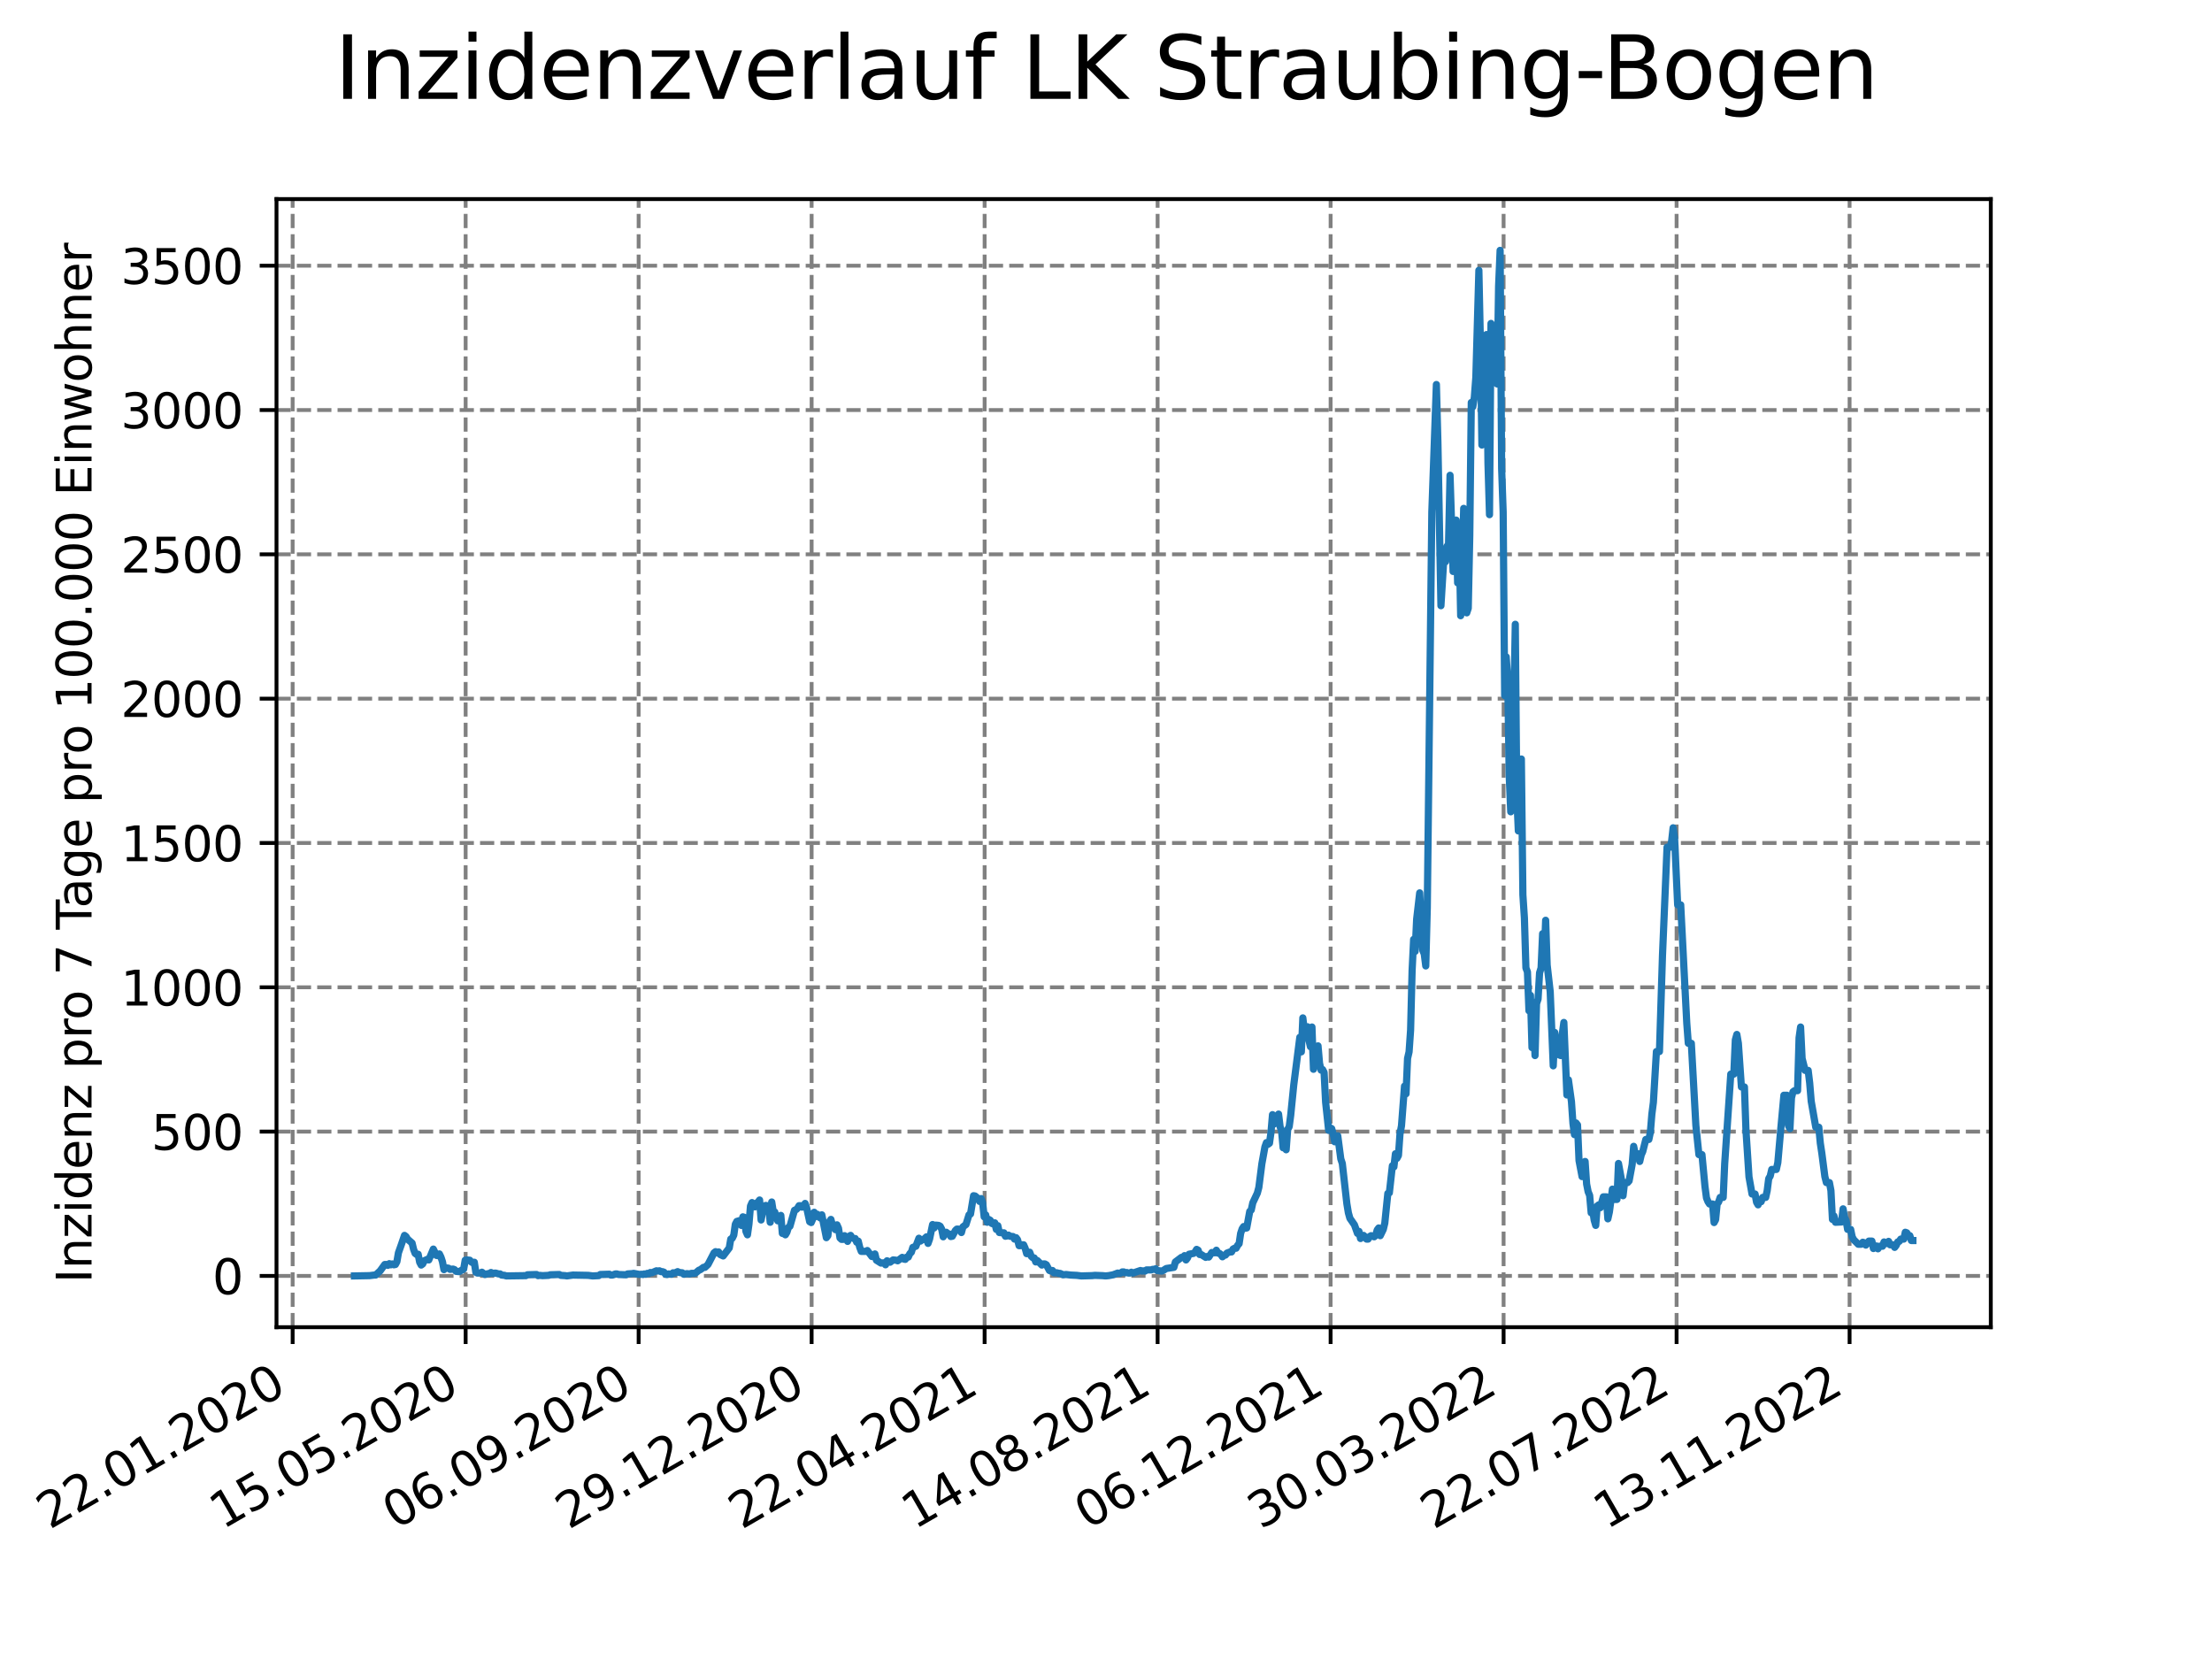 <?xml version="1.0" encoding="utf-8" standalone="no"?>
<!DOCTYPE svg PUBLIC "-//W3C//DTD SVG 1.1//EN"
  "http://www.w3.org/Graphics/SVG/1.1/DTD/svg11.dtd">
<svg xmlns:xlink="http://www.w3.org/1999/xlink" width="460.8pt" height="345.6pt" viewBox="0 0 460.8 345.6" xmlns="http://www.w3.org/2000/svg" version="1.1">
 <defs>
  <style type="text/css">*{stroke-linejoin: round; stroke-linecap: butt}</style>
 </defs>
 <g id="figure_1">
  <g id="patch_1">
   <path d="M 0 345.6 
L 460.8 345.6 
L 460.8 0 
L 0 0 
z
" style="fill: #ffffff"/>
  </g>
  <g id="axes_1">
   <g id="patch_2">
    <path d="M 57.6 276.48 
L 414.72 276.48 
L 414.72 41.472 
L 57.6 41.472 
z
" style="fill: #ffffff"/>
   </g>
   <g id="matplotlib.axis_1">
    <g id="xtick_1">
     <g id="line2d_1">
      <path d="M 60.964 276.48 
L 60.964 41.472 
" clip-path="url(#p49b0107b56)" style="fill: none; stroke-dasharray: 2.96,1.28; stroke-dashoffset: 0; stroke: #808080; stroke-width: 0.8"/>
     </g>
     <g id="line2d_2">
      <defs>
       <path id="mf8e1ce1556" d="M 0 0 
L 0 3.5 
" style="stroke: #000000; stroke-width: 0.8"/>
      </defs>
      <g>
       <use xlink:href="#mf8e1ce1556" x="60.964" y="276.48" style="stroke: #000000; stroke-width: 0.8"/>
      </g>
     </g>
     <g id="text_1">
      <!-- 22.01.2020 -->
      <g transform="translate(10.339 318.689) rotate(-30) scale(0.1 -0.1)">
       <defs>
        <path id="DejaVuSans-32" d="M 1228 531 
L 3431 531 
L 3431 0 
L 469 0 
L 469 531 
Q 828 903 1448 1529 
Q 2069 2156 2228 2338 
Q 2531 2678 2651 2914 
Q 2772 3150 2772 3378 
Q 2772 3750 2511 3984 
Q 2250 4219 1831 4219 
Q 1534 4219 1204 4116 
Q 875 4013 500 3803 
L 500 4441 
Q 881 4594 1212 4672 
Q 1544 4750 1819 4750 
Q 2544 4750 2975 4387 
Q 3406 4025 3406 3419 
Q 3406 3131 3298 2873 
Q 3191 2616 2906 2266 
Q 2828 2175 2409 1742 
Q 1991 1309 1228 531 
z
" transform="scale(0.016)"/>
        <path id="DejaVuSans-2e" d="M 684 794 
L 1344 794 
L 1344 0 
L 684 0 
L 684 794 
z
" transform="scale(0.016)"/>
        <path id="DejaVuSans-30" d="M 2034 4250 
Q 1547 4250 1301 3770 
Q 1056 3291 1056 2328 
Q 1056 1369 1301 889 
Q 1547 409 2034 409 
Q 2525 409 2770 889 
Q 3016 1369 3016 2328 
Q 3016 3291 2770 3770 
Q 2525 4250 2034 4250 
z
M 2034 4750 
Q 2819 4750 3233 4129 
Q 3647 3509 3647 2328 
Q 3647 1150 3233 529 
Q 2819 -91 2034 -91 
Q 1250 -91 836 529 
Q 422 1150 422 2328 
Q 422 3509 836 4129 
Q 1250 4750 2034 4750 
z
" transform="scale(0.016)"/>
        <path id="DejaVuSans-31" d="M 794 531 
L 1825 531 
L 1825 4091 
L 703 3866 
L 703 4441 
L 1819 4666 
L 2450 4666 
L 2450 531 
L 3481 531 
L 3481 0 
L 794 0 
L 794 531 
z
" transform="scale(0.016)"/>
       </defs>
       <use xlink:href="#DejaVuSans-32"/>
       <use xlink:href="#DejaVuSans-32" x="63.623"/>
       <use xlink:href="#DejaVuSans-2e" x="127.246"/>
       <use xlink:href="#DejaVuSans-30" x="159.033"/>
       <use xlink:href="#DejaVuSans-31" x="222.656"/>
       <use xlink:href="#DejaVuSans-2e" x="286.279"/>
       <use xlink:href="#DejaVuSans-32" x="318.066"/>
       <use xlink:href="#DejaVuSans-30" x="381.689"/>
       <use xlink:href="#DejaVuSans-32" x="445.312"/>
       <use xlink:href="#DejaVuSans-30" x="508.936"/>
      </g>
     </g>
    </g>
    <g id="xtick_2">
     <g id="line2d_3">
      <path d="M 97.002 276.48 
L 97.002 41.472 
" clip-path="url(#p49b0107b56)" style="fill: none; stroke-dasharray: 2.96,1.28; stroke-dashoffset: 0; stroke: #808080; stroke-width: 0.8"/>
     </g>
     <g id="line2d_4">
      <g>
       <use xlink:href="#mf8e1ce1556" x="97.002" y="276.48" style="stroke: #000000; stroke-width: 0.8"/>
      </g>
     </g>
     <g id="text_2">
      <!-- 15.05.2020 -->
      <g transform="translate(46.376 318.689) rotate(-30) scale(0.1 -0.1)">
       <defs>
        <path id="DejaVuSans-35" d="M 691 4666 
L 3169 4666 
L 3169 4134 
L 1269 4134 
L 1269 2991 
Q 1406 3038 1543 3061 
Q 1681 3084 1819 3084 
Q 2600 3084 3056 2656 
Q 3513 2228 3513 1497 
Q 3513 744 3044 326 
Q 2575 -91 1722 -91 
Q 1428 -91 1123 -41 
Q 819 9 494 109 
L 494 744 
Q 775 591 1075 516 
Q 1375 441 1709 441 
Q 2250 441 2565 725 
Q 2881 1009 2881 1497 
Q 2881 1984 2565 2268 
Q 2250 2553 1709 2553 
Q 1456 2553 1204 2497 
Q 953 2441 691 2322 
L 691 4666 
z
" transform="scale(0.016)"/>
       </defs>
       <use xlink:href="#DejaVuSans-31"/>
       <use xlink:href="#DejaVuSans-35" x="63.623"/>
       <use xlink:href="#DejaVuSans-2e" x="127.246"/>
       <use xlink:href="#DejaVuSans-30" x="159.033"/>
       <use xlink:href="#DejaVuSans-35" x="222.656"/>
       <use xlink:href="#DejaVuSans-2e" x="286.279"/>
       <use xlink:href="#DejaVuSans-32" x="318.066"/>
       <use xlink:href="#DejaVuSans-30" x="381.689"/>
       <use xlink:href="#DejaVuSans-32" x="445.312"/>
       <use xlink:href="#DejaVuSans-30" x="508.936"/>
      </g>
     </g>
    </g>
    <g id="xtick_3">
     <g id="line2d_5">
      <path d="M 133.039 276.48 
L 133.039 41.472 
" clip-path="url(#p49b0107b56)" style="fill: none; stroke-dasharray: 2.96,1.28; stroke-dashoffset: 0; stroke: #808080; stroke-width: 0.8"/>
     </g>
     <g id="line2d_6">
      <g>
       <use xlink:href="#mf8e1ce1556" x="133.039" y="276.48" style="stroke: #000000; stroke-width: 0.8"/>
      </g>
     </g>
     <g id="text_3">
      <!-- 06.09.2020 -->
      <g transform="translate(82.414 318.689) rotate(-30) scale(0.1 -0.1)">
       <defs>
        <path id="DejaVuSans-36" d="M 2113 2584 
Q 1688 2584 1439 2293 
Q 1191 2003 1191 1497 
Q 1191 994 1439 701 
Q 1688 409 2113 409 
Q 2538 409 2786 701 
Q 3034 994 3034 1497 
Q 3034 2003 2786 2293 
Q 2538 2584 2113 2584 
z
M 3366 4563 
L 3366 3988 
Q 3128 4100 2886 4159 
Q 2644 4219 2406 4219 
Q 1781 4219 1451 3797 
Q 1122 3375 1075 2522 
Q 1259 2794 1537 2939 
Q 1816 3084 2150 3084 
Q 2853 3084 3261 2657 
Q 3669 2231 3669 1497 
Q 3669 778 3244 343 
Q 2819 -91 2113 -91 
Q 1303 -91 875 529 
Q 447 1150 447 2328 
Q 447 3434 972 4092 
Q 1497 4750 2381 4750 
Q 2619 4750 2861 4703 
Q 3103 4656 3366 4563 
z
" transform="scale(0.016)"/>
        <path id="DejaVuSans-39" d="M 703 97 
L 703 672 
Q 941 559 1184 500 
Q 1428 441 1663 441 
Q 2288 441 2617 861 
Q 2947 1281 2994 2138 
Q 2813 1869 2534 1725 
Q 2256 1581 1919 1581 
Q 1219 1581 811 2004 
Q 403 2428 403 3163 
Q 403 3881 828 4315 
Q 1253 4750 1959 4750 
Q 2769 4750 3195 4129 
Q 3622 3509 3622 2328 
Q 3622 1225 3098 567 
Q 2575 -91 1691 -91 
Q 1453 -91 1209 -44 
Q 966 3 703 97 
z
M 1959 2075 
Q 2384 2075 2632 2365 
Q 2881 2656 2881 3163 
Q 2881 3666 2632 3958 
Q 2384 4250 1959 4250 
Q 1534 4250 1286 3958 
Q 1038 3666 1038 3163 
Q 1038 2656 1286 2365 
Q 1534 2075 1959 2075 
z
" transform="scale(0.016)"/>
       </defs>
       <use xlink:href="#DejaVuSans-30"/>
       <use xlink:href="#DejaVuSans-36" x="63.623"/>
       <use xlink:href="#DejaVuSans-2e" x="127.246"/>
       <use xlink:href="#DejaVuSans-30" x="159.033"/>
       <use xlink:href="#DejaVuSans-39" x="222.656"/>
       <use xlink:href="#DejaVuSans-2e" x="286.279"/>
       <use xlink:href="#DejaVuSans-32" x="318.066"/>
       <use xlink:href="#DejaVuSans-30" x="381.689"/>
       <use xlink:href="#DejaVuSans-32" x="445.312"/>
       <use xlink:href="#DejaVuSans-30" x="508.936"/>
      </g>
     </g>
    </g>
    <g id="xtick_4">
     <g id="line2d_7">
      <path d="M 169.077 276.48 
L 169.077 41.472 
" clip-path="url(#p49b0107b56)" style="fill: none; stroke-dasharray: 2.96,1.28; stroke-dashoffset: 0; stroke: #808080; stroke-width: 0.8"/>
     </g>
     <g id="line2d_8">
      <g>
       <use xlink:href="#mf8e1ce1556" x="169.077" y="276.48" style="stroke: #000000; stroke-width: 0.8"/>
      </g>
     </g>
     <g id="text_4">
      <!-- 29.12.2020 -->
      <g transform="translate(118.452 318.689) rotate(-30) scale(0.1 -0.1)">
       <use xlink:href="#DejaVuSans-32"/>
       <use xlink:href="#DejaVuSans-39" x="63.623"/>
       <use xlink:href="#DejaVuSans-2e" x="127.246"/>
       <use xlink:href="#DejaVuSans-31" x="159.033"/>
       <use xlink:href="#DejaVuSans-32" x="222.656"/>
       <use xlink:href="#DejaVuSans-2e" x="286.279"/>
       <use xlink:href="#DejaVuSans-32" x="318.066"/>
       <use xlink:href="#DejaVuSans-30" x="381.689"/>
       <use xlink:href="#DejaVuSans-32" x="445.312"/>
       <use xlink:href="#DejaVuSans-30" x="508.936"/>
      </g>
     </g>
    </g>
    <g id="xtick_5">
     <g id="line2d_9">
      <path d="M 205.114 276.48 
L 205.114 41.472 
" clip-path="url(#p49b0107b56)" style="fill: none; stroke-dasharray: 2.96,1.28; stroke-dashoffset: 0; stroke: #808080; stroke-width: 0.8"/>
     </g>
     <g id="line2d_10">
      <g>
       <use xlink:href="#mf8e1ce1556" x="205.114" y="276.48" style="stroke: #000000; stroke-width: 0.8"/>
      </g>
     </g>
     <g id="text_5">
      <!-- 22.04.2021 -->
      <g transform="translate(154.489 318.689) rotate(-30) scale(0.1 -0.1)">
       <defs>
        <path id="DejaVuSans-34" d="M 2419 4116 
L 825 1625 
L 2419 1625 
L 2419 4116 
z
M 2253 4666 
L 3047 4666 
L 3047 1625 
L 3713 1625 
L 3713 1100 
L 3047 1100 
L 3047 0 
L 2419 0 
L 2419 1100 
L 313 1100 
L 313 1709 
L 2253 4666 
z
" transform="scale(0.016)"/>
       </defs>
       <use xlink:href="#DejaVuSans-32"/>
       <use xlink:href="#DejaVuSans-32" x="63.623"/>
       <use xlink:href="#DejaVuSans-2e" x="127.246"/>
       <use xlink:href="#DejaVuSans-30" x="159.033"/>
       <use xlink:href="#DejaVuSans-34" x="222.656"/>
       <use xlink:href="#DejaVuSans-2e" x="286.279"/>
       <use xlink:href="#DejaVuSans-32" x="318.066"/>
       <use xlink:href="#DejaVuSans-30" x="381.689"/>
       <use xlink:href="#DejaVuSans-32" x="445.312"/>
       <use xlink:href="#DejaVuSans-31" x="508.936"/>
      </g>
     </g>
    </g>
    <g id="xtick_6">
     <g id="line2d_11">
      <path d="M 241.152 276.48 
L 241.152 41.472 
" clip-path="url(#p49b0107b56)" style="fill: none; stroke-dasharray: 2.96,1.28; stroke-dashoffset: 0; stroke: #808080; stroke-width: 0.8"/>
     </g>
     <g id="line2d_12">
      <g>
       <use xlink:href="#mf8e1ce1556" x="241.152" y="276.48" style="stroke: #000000; stroke-width: 0.8"/>
      </g>
     </g>
     <g id="text_6">
      <!-- 14.08.2021 -->
      <g transform="translate(190.527 318.689) rotate(-30) scale(0.1 -0.1)">
       <defs>
        <path id="DejaVuSans-38" d="M 2034 2216 
Q 1584 2216 1326 1975 
Q 1069 1734 1069 1313 
Q 1069 891 1326 650 
Q 1584 409 2034 409 
Q 2484 409 2743 651 
Q 3003 894 3003 1313 
Q 3003 1734 2745 1975 
Q 2488 2216 2034 2216 
z
M 1403 2484 
Q 997 2584 770 2862 
Q 544 3141 544 3541 
Q 544 4100 942 4425 
Q 1341 4750 2034 4750 
Q 2731 4750 3128 4425 
Q 3525 4100 3525 3541 
Q 3525 3141 3298 2862 
Q 3072 2584 2669 2484 
Q 3125 2378 3379 2068 
Q 3634 1759 3634 1313 
Q 3634 634 3220 271 
Q 2806 -91 2034 -91 
Q 1263 -91 848 271 
Q 434 634 434 1313 
Q 434 1759 690 2068 
Q 947 2378 1403 2484 
z
M 1172 3481 
Q 1172 3119 1398 2916 
Q 1625 2713 2034 2713 
Q 2441 2713 2670 2916 
Q 2900 3119 2900 3481 
Q 2900 3844 2670 4047 
Q 2441 4250 2034 4250 
Q 1625 4250 1398 4047 
Q 1172 3844 1172 3481 
z
" transform="scale(0.016)"/>
       </defs>
       <use xlink:href="#DejaVuSans-31"/>
       <use xlink:href="#DejaVuSans-34" x="63.623"/>
       <use xlink:href="#DejaVuSans-2e" x="127.246"/>
       <use xlink:href="#DejaVuSans-30" x="159.033"/>
       <use xlink:href="#DejaVuSans-38" x="222.656"/>
       <use xlink:href="#DejaVuSans-2e" x="286.279"/>
       <use xlink:href="#DejaVuSans-32" x="318.066"/>
       <use xlink:href="#DejaVuSans-30" x="381.689"/>
       <use xlink:href="#DejaVuSans-32" x="445.312"/>
       <use xlink:href="#DejaVuSans-31" x="508.936"/>
      </g>
     </g>
    </g>
    <g id="xtick_7">
     <g id="line2d_13">
      <path d="M 277.19 276.48 
L 277.19 41.472 
" clip-path="url(#p49b0107b56)" style="fill: none; stroke-dasharray: 2.96,1.28; stroke-dashoffset: 0; stroke: #808080; stroke-width: 0.8"/>
     </g>
     <g id="line2d_14">
      <g>
       <use xlink:href="#mf8e1ce1556" x="277.19" y="276.48" style="stroke: #000000; stroke-width: 0.8"/>
      </g>
     </g>
     <g id="text_7">
      <!-- 06.12.2021 -->
      <g transform="translate(226.564 318.689) rotate(-30) scale(0.1 -0.1)">
       <use xlink:href="#DejaVuSans-30"/>
       <use xlink:href="#DejaVuSans-36" x="63.623"/>
       <use xlink:href="#DejaVuSans-2e" x="127.246"/>
       <use xlink:href="#DejaVuSans-31" x="159.033"/>
       <use xlink:href="#DejaVuSans-32" x="222.656"/>
       <use xlink:href="#DejaVuSans-2e" x="286.279"/>
       <use xlink:href="#DejaVuSans-32" x="318.066"/>
       <use xlink:href="#DejaVuSans-30" x="381.689"/>
       <use xlink:href="#DejaVuSans-32" x="445.312"/>
       <use xlink:href="#DejaVuSans-31" x="508.936"/>
      </g>
     </g>
    </g>
    <g id="xtick_8">
     <g id="line2d_15">
      <path d="M 313.227 276.48 
L 313.227 41.472 
" clip-path="url(#p49b0107b56)" style="fill: none; stroke-dasharray: 2.96,1.28; stroke-dashoffset: 0; stroke: #808080; stroke-width: 0.8"/>
     </g>
     <g id="line2d_16">
      <g>
       <use xlink:href="#mf8e1ce1556" x="313.227" y="276.48" style="stroke: #000000; stroke-width: 0.8"/>
      </g>
     </g>
     <g id="text_8">
      <!-- 30.03.2022 -->
      <g transform="translate(262.602 318.689) rotate(-30) scale(0.1 -0.1)">
       <defs>
        <path id="DejaVuSans-33" d="M 2597 2516 
Q 3050 2419 3304 2112 
Q 3559 1806 3559 1356 
Q 3559 666 3084 287 
Q 2609 -91 1734 -91 
Q 1441 -91 1130 -33 
Q 819 25 488 141 
L 488 750 
Q 750 597 1062 519 
Q 1375 441 1716 441 
Q 2309 441 2620 675 
Q 2931 909 2931 1356 
Q 2931 1769 2642 2001 
Q 2353 2234 1838 2234 
L 1294 2234 
L 1294 2753 
L 1863 2753 
Q 2328 2753 2575 2939 
Q 2822 3125 2822 3475 
Q 2822 3834 2567 4026 
Q 2313 4219 1838 4219 
Q 1578 4219 1281 4162 
Q 984 4106 628 3988 
L 628 4550 
Q 988 4650 1302 4700 
Q 1616 4750 1894 4750 
Q 2613 4750 3031 4423 
Q 3450 4097 3450 3541 
Q 3450 3153 3228 2886 
Q 3006 2619 2597 2516 
z
" transform="scale(0.016)"/>
       </defs>
       <use xlink:href="#DejaVuSans-33"/>
       <use xlink:href="#DejaVuSans-30" x="63.623"/>
       <use xlink:href="#DejaVuSans-2e" x="127.246"/>
       <use xlink:href="#DejaVuSans-30" x="159.033"/>
       <use xlink:href="#DejaVuSans-33" x="222.656"/>
       <use xlink:href="#DejaVuSans-2e" x="286.279"/>
       <use xlink:href="#DejaVuSans-32" x="318.066"/>
       <use xlink:href="#DejaVuSans-30" x="381.689"/>
       <use xlink:href="#DejaVuSans-32" x="445.312"/>
       <use xlink:href="#DejaVuSans-32" x="508.936"/>
      </g>
     </g>
    </g>
    <g id="xtick_9">
     <g id="line2d_17">
      <path d="M 349.265 276.48 
L 349.265 41.472 
" clip-path="url(#p49b0107b56)" style="fill: none; stroke-dasharray: 2.96,1.28; stroke-dashoffset: 0; stroke: #808080; stroke-width: 0.8"/>
     </g>
     <g id="line2d_18">
      <g>
       <use xlink:href="#mf8e1ce1556" x="349.265" y="276.48" style="stroke: #000000; stroke-width: 0.8"/>
      </g>
     </g>
     <g id="text_9">
      <!-- 22.07.2022 -->
      <g transform="translate(298.64 318.689) rotate(-30) scale(0.1 -0.1)">
       <defs>
        <path id="DejaVuSans-37" d="M 525 4666 
L 3525 4666 
L 3525 4397 
L 1831 0 
L 1172 0 
L 2766 4134 
L 525 4134 
L 525 4666 
z
" transform="scale(0.016)"/>
       </defs>
       <use xlink:href="#DejaVuSans-32"/>
       <use xlink:href="#DejaVuSans-32" x="63.623"/>
       <use xlink:href="#DejaVuSans-2e" x="127.246"/>
       <use xlink:href="#DejaVuSans-30" x="159.033"/>
       <use xlink:href="#DejaVuSans-37" x="222.656"/>
       <use xlink:href="#DejaVuSans-2e" x="286.279"/>
       <use xlink:href="#DejaVuSans-32" x="318.066"/>
       <use xlink:href="#DejaVuSans-30" x="381.689"/>
       <use xlink:href="#DejaVuSans-32" x="445.312"/>
       <use xlink:href="#DejaVuSans-32" x="508.936"/>
      </g>
     </g>
    </g>
    <g id="xtick_10">
     <g id="line2d_19">
      <path d="M 385.302 276.48 
L 385.302 41.472 
" clip-path="url(#p49b0107b56)" style="fill: none; stroke-dasharray: 2.96,1.28; stroke-dashoffset: 0; stroke: #808080; stroke-width: 0.8"/>
     </g>
     <g id="line2d_20">
      <g>
       <use xlink:href="#mf8e1ce1556" x="385.302" y="276.48" style="stroke: #000000; stroke-width: 0.8"/>
      </g>
     </g>
     <g id="text_10">
      <!-- 13.11.2022 -->
      <g transform="translate(334.677 318.689) rotate(-30) scale(0.1 -0.1)">
       <use xlink:href="#DejaVuSans-31"/>
       <use xlink:href="#DejaVuSans-33" x="63.623"/>
       <use xlink:href="#DejaVuSans-2e" x="127.246"/>
       <use xlink:href="#DejaVuSans-31" x="159.033"/>
       <use xlink:href="#DejaVuSans-31" x="222.656"/>
       <use xlink:href="#DejaVuSans-2e" x="286.279"/>
       <use xlink:href="#DejaVuSans-32" x="318.066"/>
       <use xlink:href="#DejaVuSans-30" x="381.689"/>
       <use xlink:href="#DejaVuSans-32" x="445.312"/>
       <use xlink:href="#DejaVuSans-32" x="508.936"/>
      </g>
     </g>
    </g>
   </g>
   <g id="matplotlib.axis_2">
    <g id="ytick_1">
     <g id="line2d_21">
      <path d="M 57.6 265.798 
L 414.72 265.798 
" clip-path="url(#p49b0107b56)" style="fill: none; stroke-dasharray: 2.96,1.28; stroke-dashoffset: 0; stroke: #808080; stroke-width: 0.8"/>
     </g>
     <g id="line2d_22">
      <defs>
       <path id="m0b96bf20ae" d="M 0 0 
L -3.5 0 
" style="stroke: #000000; stroke-width: 0.8"/>
      </defs>
      <g>
       <use xlink:href="#m0b96bf20ae" x="57.6" y="265.798" style="stroke: #000000; stroke-width: 0.8"/>
      </g>
     </g>
     <g id="text_11">
      <!-- 0 -->
      <g transform="translate(44.237 269.597) scale(0.1 -0.1)">
       <use xlink:href="#DejaVuSans-30"/>
      </g>
     </g>
    </g>
    <g id="ytick_2">
     <g id="line2d_23">
      <path d="M 57.6 235.734 
L 414.72 235.734 
" clip-path="url(#p49b0107b56)" style="fill: none; stroke-dasharray: 2.96,1.28; stroke-dashoffset: 0; stroke: #808080; stroke-width: 0.8"/>
     </g>
     <g id="line2d_24">
      <g>
       <use xlink:href="#m0b96bf20ae" x="57.6" y="235.734" style="stroke: #000000; stroke-width: 0.8"/>
      </g>
     </g>
     <g id="text_12">
      <!-- 500 -->
      <g transform="translate(31.512 239.534) scale(0.1 -0.1)">
       <use xlink:href="#DejaVuSans-35"/>
       <use xlink:href="#DejaVuSans-30" x="63.623"/>
       <use xlink:href="#DejaVuSans-30" x="127.246"/>
      </g>
     </g>
    </g>
    <g id="ytick_3">
     <g id="line2d_25">
      <path d="M 57.6 205.671 
L 414.72 205.671 
" clip-path="url(#p49b0107b56)" style="fill: none; stroke-dasharray: 2.96,1.28; stroke-dashoffset: 0; stroke: #808080; stroke-width: 0.8"/>
     </g>
     <g id="line2d_26">
      <g>
       <use xlink:href="#m0b96bf20ae" x="57.6" y="205.671" style="stroke: #000000; stroke-width: 0.8"/>
      </g>
     </g>
     <g id="text_13">
      <!-- 1000 -->
      <g transform="translate(25.15 209.47) scale(0.1 -0.1)">
       <use xlink:href="#DejaVuSans-31"/>
       <use xlink:href="#DejaVuSans-30" x="63.623"/>
       <use xlink:href="#DejaVuSans-30" x="127.246"/>
       <use xlink:href="#DejaVuSans-30" x="190.869"/>
      </g>
     </g>
    </g>
    <g id="ytick_4">
     <g id="line2d_27">
      <path d="M 57.6 175.607 
L 414.72 175.607 
" clip-path="url(#p49b0107b56)" style="fill: none; stroke-dasharray: 2.96,1.28; stroke-dashoffset: 0; stroke: #808080; stroke-width: 0.8"/>
     </g>
     <g id="line2d_28">
      <g>
       <use xlink:href="#m0b96bf20ae" x="57.6" y="175.607" style="stroke: #000000; stroke-width: 0.8"/>
      </g>
     </g>
     <g id="text_14">
      <!-- 1500 -->
      <g transform="translate(25.15 179.406) scale(0.1 -0.1)">
       <use xlink:href="#DejaVuSans-31"/>
       <use xlink:href="#DejaVuSans-35" x="63.623"/>
       <use xlink:href="#DejaVuSans-30" x="127.246"/>
       <use xlink:href="#DejaVuSans-30" x="190.869"/>
      </g>
     </g>
    </g>
    <g id="ytick_5">
     <g id="line2d_29">
      <path d="M 57.6 145.544 
L 414.72 145.544 
" clip-path="url(#p49b0107b56)" style="fill: none; stroke-dasharray: 2.96,1.28; stroke-dashoffset: 0; stroke: #808080; stroke-width: 0.8"/>
     </g>
     <g id="line2d_30">
      <g>
       <use xlink:href="#m0b96bf20ae" x="57.6" y="145.544" style="stroke: #000000; stroke-width: 0.8"/>
      </g>
     </g>
     <g id="text_15">
      <!-- 2000 -->
      <g transform="translate(25.15 149.343) scale(0.1 -0.1)">
       <use xlink:href="#DejaVuSans-32"/>
       <use xlink:href="#DejaVuSans-30" x="63.623"/>
       <use xlink:href="#DejaVuSans-30" x="127.246"/>
       <use xlink:href="#DejaVuSans-30" x="190.869"/>
      </g>
     </g>
    </g>
    <g id="ytick_6">
     <g id="line2d_31">
      <path d="M 57.6 115.48 
L 414.72 115.48 
" clip-path="url(#p49b0107b56)" style="fill: none; stroke-dasharray: 2.96,1.28; stroke-dashoffset: 0; stroke: #808080; stroke-width: 0.8"/>
     </g>
     <g id="line2d_32">
      <g>
       <use xlink:href="#m0b96bf20ae" x="57.6" y="115.48" style="stroke: #000000; stroke-width: 0.8"/>
      </g>
     </g>
     <g id="text_16">
      <!-- 2500 -->
      <g transform="translate(25.15 119.279) scale(0.1 -0.1)">
       <use xlink:href="#DejaVuSans-32"/>
       <use xlink:href="#DejaVuSans-35" x="63.623"/>
       <use xlink:href="#DejaVuSans-30" x="127.246"/>
       <use xlink:href="#DejaVuSans-30" x="190.869"/>
      </g>
     </g>
    </g>
    <g id="ytick_7">
     <g id="line2d_33">
      <path d="M 57.6 85.417 
L 414.72 85.417 
" clip-path="url(#p49b0107b56)" style="fill: none; stroke-dasharray: 2.96,1.28; stroke-dashoffset: 0; stroke: #808080; stroke-width: 0.8"/>
     </g>
     <g id="line2d_34">
      <g>
       <use xlink:href="#m0b96bf20ae" x="57.6" y="85.417" style="stroke: #000000; stroke-width: 0.8"/>
      </g>
     </g>
     <g id="text_17">
      <!-- 3000 -->
      <g transform="translate(25.15 89.216) scale(0.1 -0.1)">
       <use xlink:href="#DejaVuSans-33"/>
       <use xlink:href="#DejaVuSans-30" x="63.623"/>
       <use xlink:href="#DejaVuSans-30" x="127.246"/>
       <use xlink:href="#DejaVuSans-30" x="190.869"/>
      </g>
     </g>
    </g>
    <g id="ytick_8">
     <g id="line2d_35">
      <path d="M 57.6 55.353 
L 414.72 55.353 
" clip-path="url(#p49b0107b56)" style="fill: none; stroke-dasharray: 2.96,1.28; stroke-dashoffset: 0; stroke: #808080; stroke-width: 0.8"/>
     </g>
     <g id="line2d_36">
      <g>
       <use xlink:href="#m0b96bf20ae" x="57.6" y="55.353" style="stroke: #000000; stroke-width: 0.8"/>
      </g>
     </g>
     <g id="text_18">
      <!-- 3500 -->
      <g transform="translate(25.15 59.152) scale(0.1 -0.1)">
       <use xlink:href="#DejaVuSans-33"/>
       <use xlink:href="#DejaVuSans-35" x="63.623"/>
       <use xlink:href="#DejaVuSans-30" x="127.246"/>
       <use xlink:href="#DejaVuSans-30" x="190.869"/>
      </g>
     </g>
    </g>
    <g id="text_19">
     <!-- Inzidenz pro 7 Tage pro 100.000 Einwohner -->
     <g transform="translate(19.07 267.301) rotate(-90) scale(0.1 -0.1)">
      <defs>
       <path id="DejaVuSans-49" d="M 628 4666 
L 1259 4666 
L 1259 0 
L 628 0 
L 628 4666 
z
" transform="scale(0.016)"/>
       <path id="DejaVuSans-6e" d="M 3513 2113 
L 3513 0 
L 2938 0 
L 2938 2094 
Q 2938 2591 2744 2837 
Q 2550 3084 2163 3084 
Q 1697 3084 1428 2787 
Q 1159 2491 1159 1978 
L 1159 0 
L 581 0 
L 581 3500 
L 1159 3500 
L 1159 2956 
Q 1366 3272 1645 3428 
Q 1925 3584 2291 3584 
Q 2894 3584 3203 3211 
Q 3513 2838 3513 2113 
z
" transform="scale(0.016)"/>
       <path id="DejaVuSans-7a" d="M 353 3500 
L 3084 3500 
L 3084 2975 
L 922 459 
L 3084 459 
L 3084 0 
L 275 0 
L 275 525 
L 2438 3041 
L 353 3041 
L 353 3500 
z
" transform="scale(0.016)"/>
       <path id="DejaVuSans-69" d="M 603 3500 
L 1178 3500 
L 1178 0 
L 603 0 
L 603 3500 
z
M 603 4863 
L 1178 4863 
L 1178 4134 
L 603 4134 
L 603 4863 
z
" transform="scale(0.016)"/>
       <path id="DejaVuSans-64" d="M 2906 2969 
L 2906 4863 
L 3481 4863 
L 3481 0 
L 2906 0 
L 2906 525 
Q 2725 213 2448 61 
Q 2172 -91 1784 -91 
Q 1150 -91 751 415 
Q 353 922 353 1747 
Q 353 2572 751 3078 
Q 1150 3584 1784 3584 
Q 2172 3584 2448 3432 
Q 2725 3281 2906 2969 
z
M 947 1747 
Q 947 1113 1208 752 
Q 1469 391 1925 391 
Q 2381 391 2643 752 
Q 2906 1113 2906 1747 
Q 2906 2381 2643 2742 
Q 2381 3103 1925 3103 
Q 1469 3103 1208 2742 
Q 947 2381 947 1747 
z
" transform="scale(0.016)"/>
       <path id="DejaVuSans-65" d="M 3597 1894 
L 3597 1613 
L 953 1613 
Q 991 1019 1311 708 
Q 1631 397 2203 397 
Q 2534 397 2845 478 
Q 3156 559 3463 722 
L 3463 178 
Q 3153 47 2828 -22 
Q 2503 -91 2169 -91 
Q 1331 -91 842 396 
Q 353 884 353 1716 
Q 353 2575 817 3079 
Q 1281 3584 2069 3584 
Q 2775 3584 3186 3129 
Q 3597 2675 3597 1894 
z
M 3022 2063 
Q 3016 2534 2758 2815 
Q 2500 3097 2075 3097 
Q 1594 3097 1305 2825 
Q 1016 2553 972 2059 
L 3022 2063 
z
" transform="scale(0.016)"/>
       <path id="DejaVuSans-20" transform="scale(0.016)"/>
       <path id="DejaVuSans-70" d="M 1159 525 
L 1159 -1331 
L 581 -1331 
L 581 3500 
L 1159 3500 
L 1159 2969 
Q 1341 3281 1617 3432 
Q 1894 3584 2278 3584 
Q 2916 3584 3314 3078 
Q 3713 2572 3713 1747 
Q 3713 922 3314 415 
Q 2916 -91 2278 -91 
Q 1894 -91 1617 61 
Q 1341 213 1159 525 
z
M 3116 1747 
Q 3116 2381 2855 2742 
Q 2594 3103 2138 3103 
Q 1681 3103 1420 2742 
Q 1159 2381 1159 1747 
Q 1159 1113 1420 752 
Q 1681 391 2138 391 
Q 2594 391 2855 752 
Q 3116 1113 3116 1747 
z
" transform="scale(0.016)"/>
       <path id="DejaVuSans-72" d="M 2631 2963 
Q 2534 3019 2420 3045 
Q 2306 3072 2169 3072 
Q 1681 3072 1420 2755 
Q 1159 2438 1159 1844 
L 1159 0 
L 581 0 
L 581 3500 
L 1159 3500 
L 1159 2956 
Q 1341 3275 1631 3429 
Q 1922 3584 2338 3584 
Q 2397 3584 2469 3576 
Q 2541 3569 2628 3553 
L 2631 2963 
z
" transform="scale(0.016)"/>
       <path id="DejaVuSans-6f" d="M 1959 3097 
Q 1497 3097 1228 2736 
Q 959 2375 959 1747 
Q 959 1119 1226 758 
Q 1494 397 1959 397 
Q 2419 397 2687 759 
Q 2956 1122 2956 1747 
Q 2956 2369 2687 2733 
Q 2419 3097 1959 3097 
z
M 1959 3584 
Q 2709 3584 3137 3096 
Q 3566 2609 3566 1747 
Q 3566 888 3137 398 
Q 2709 -91 1959 -91 
Q 1206 -91 779 398 
Q 353 888 353 1747 
Q 353 2609 779 3096 
Q 1206 3584 1959 3584 
z
" transform="scale(0.016)"/>
       <path id="DejaVuSans-54" d="M -19 4666 
L 3928 4666 
L 3928 4134 
L 2272 4134 
L 2272 0 
L 1638 0 
L 1638 4134 
L -19 4134 
L -19 4666 
z
" transform="scale(0.016)"/>
       <path id="DejaVuSans-61" d="M 2194 1759 
Q 1497 1759 1228 1600 
Q 959 1441 959 1056 
Q 959 750 1161 570 
Q 1363 391 1709 391 
Q 2188 391 2477 730 
Q 2766 1069 2766 1631 
L 2766 1759 
L 2194 1759 
z
M 3341 1997 
L 3341 0 
L 2766 0 
L 2766 531 
Q 2569 213 2275 61 
Q 1981 -91 1556 -91 
Q 1019 -91 701 211 
Q 384 513 384 1019 
Q 384 1609 779 1909 
Q 1175 2209 1959 2209 
L 2766 2209 
L 2766 2266 
Q 2766 2663 2505 2880 
Q 2244 3097 1772 3097 
Q 1472 3097 1187 3025 
Q 903 2953 641 2809 
L 641 3341 
Q 956 3463 1253 3523 
Q 1550 3584 1831 3584 
Q 2591 3584 2966 3190 
Q 3341 2797 3341 1997 
z
" transform="scale(0.016)"/>
       <path id="DejaVuSans-67" d="M 2906 1791 
Q 2906 2416 2648 2759 
Q 2391 3103 1925 3103 
Q 1463 3103 1205 2759 
Q 947 2416 947 1791 
Q 947 1169 1205 825 
Q 1463 481 1925 481 
Q 2391 481 2648 825 
Q 2906 1169 2906 1791 
z
M 3481 434 
Q 3481 -459 3084 -895 
Q 2688 -1331 1869 -1331 
Q 1566 -1331 1297 -1286 
Q 1028 -1241 775 -1147 
L 775 -588 
Q 1028 -725 1275 -790 
Q 1522 -856 1778 -856 
Q 2344 -856 2625 -561 
Q 2906 -266 2906 331 
L 2906 616 
Q 2728 306 2450 153 
Q 2172 0 1784 0 
Q 1141 0 747 490 
Q 353 981 353 1791 
Q 353 2603 747 3093 
Q 1141 3584 1784 3584 
Q 2172 3584 2450 3431 
Q 2728 3278 2906 2969 
L 2906 3500 
L 3481 3500 
L 3481 434 
z
" transform="scale(0.016)"/>
       <path id="DejaVuSans-45" d="M 628 4666 
L 3578 4666 
L 3578 4134 
L 1259 4134 
L 1259 2753 
L 3481 2753 
L 3481 2222 
L 1259 2222 
L 1259 531 
L 3634 531 
L 3634 0 
L 628 0 
L 628 4666 
z
" transform="scale(0.016)"/>
       <path id="DejaVuSans-77" d="M 269 3500 
L 844 3500 
L 1563 769 
L 2278 3500 
L 2956 3500 
L 3675 769 
L 4391 3500 
L 4966 3500 
L 4050 0 
L 3372 0 
L 2619 2869 
L 1863 0 
L 1184 0 
L 269 3500 
z
" transform="scale(0.016)"/>
       <path id="DejaVuSans-68" d="M 3513 2113 
L 3513 0 
L 2938 0 
L 2938 2094 
Q 2938 2591 2744 2837 
Q 2550 3084 2163 3084 
Q 1697 3084 1428 2787 
Q 1159 2491 1159 1978 
L 1159 0 
L 581 0 
L 581 4863 
L 1159 4863 
L 1159 2956 
Q 1366 3272 1645 3428 
Q 1925 3584 2291 3584 
Q 2894 3584 3203 3211 
Q 3513 2838 3513 2113 
z
" transform="scale(0.016)"/>
      </defs>
      <use xlink:href="#DejaVuSans-49"/>
      <use xlink:href="#DejaVuSans-6e" x="29.492"/>
      <use xlink:href="#DejaVuSans-7a" x="92.871"/>
      <use xlink:href="#DejaVuSans-69" x="145.361"/>
      <use xlink:href="#DejaVuSans-64" x="173.145"/>
      <use xlink:href="#DejaVuSans-65" x="236.621"/>
      <use xlink:href="#DejaVuSans-6e" x="298.145"/>
      <use xlink:href="#DejaVuSans-7a" x="361.523"/>
      <use xlink:href="#DejaVuSans-20" x="414.014"/>
      <use xlink:href="#DejaVuSans-70" x="445.801"/>
      <use xlink:href="#DejaVuSans-72" x="509.277"/>
      <use xlink:href="#DejaVuSans-6f" x="548.141"/>
      <use xlink:href="#DejaVuSans-20" x="609.322"/>
      <use xlink:href="#DejaVuSans-37" x="641.109"/>
      <use xlink:href="#DejaVuSans-20" x="704.732"/>
      <use xlink:href="#DejaVuSans-54" x="736.52"/>
      <use xlink:href="#DejaVuSans-61" x="781.104"/>
      <use xlink:href="#DejaVuSans-67" x="842.383"/>
      <use xlink:href="#DejaVuSans-65" x="905.859"/>
      <use xlink:href="#DejaVuSans-20" x="967.383"/>
      <use xlink:href="#DejaVuSans-70" x="999.17"/>
      <use xlink:href="#DejaVuSans-72" x="1062.646"/>
      <use xlink:href="#DejaVuSans-6f" x="1101.51"/>
      <use xlink:href="#DejaVuSans-20" x="1162.691"/>
      <use xlink:href="#DejaVuSans-31" x="1194.479"/>
      <use xlink:href="#DejaVuSans-30" x="1258.102"/>
      <use xlink:href="#DejaVuSans-30" x="1321.725"/>
      <use xlink:href="#DejaVuSans-2e" x="1385.348"/>
      <use xlink:href="#DejaVuSans-30" x="1417.135"/>
      <use xlink:href="#DejaVuSans-30" x="1480.758"/>
      <use xlink:href="#DejaVuSans-30" x="1544.381"/>
      <use xlink:href="#DejaVuSans-20" x="1608.004"/>
      <use xlink:href="#DejaVuSans-45" x="1639.791"/>
      <use xlink:href="#DejaVuSans-69" x="1702.975"/>
      <use xlink:href="#DejaVuSans-6e" x="1730.758"/>
      <use xlink:href="#DejaVuSans-77" x="1794.137"/>
      <use xlink:href="#DejaVuSans-6f" x="1875.924"/>
      <use xlink:href="#DejaVuSans-68" x="1937.105"/>
      <use xlink:href="#DejaVuSans-6e" x="2000.484"/>
      <use xlink:href="#DejaVuSans-65" x="2063.863"/>
      <use xlink:href="#DejaVuSans-72" x="2125.387"/>
     </g>
    </g>
   </g>
   <g id="line2d_37">
    <path d="M 73.833 265.798 
L 76.994 265.738 
L 77.942 265.619 
L 78.258 265.619 
L 79.207 264.728 
L 80.155 263.419 
L 80.471 263.419 
L 80.787 263.598 
L 81.103 263.241 
L 81.42 263.479 
L 81.736 263.3 
L 82.052 263.479 
L 82.368 263.419 
L 82.684 262.825 
L 83 260.981 
L 83.632 259.198 
L 84.265 257.354 
L 84.581 257.592 
L 84.897 258.127 
L 85.845 258.96 
L 86.161 260.268 
L 86.478 261.1 
L 86.794 261.338 
L 87.11 261.279 
L 87.426 262.944 
L 87.742 263.538 
L 88.058 263.3 
L 88.374 262.646 
L 89.006 262.349 
L 89.323 262.468 
L 90.271 260.208 
L 90.903 261.517 
L 91.219 261.576 
L 91.535 261.219 
L 91.852 261.873 
L 92.168 262.825 
L 92.484 264.49 
L 92.8 264.192 
L 93.116 264.133 
L 93.432 264.192 
L 93.748 264.43 
L 94.38 264.371 
L 94.697 264.49 
L 95.013 264.846 
L 95.645 264.906 
L 96.593 264.371 
L 96.909 262.527 
L 97.226 262.468 
L 97.858 262.527 
L 98.174 262.884 
L 98.49 263.063 
L 98.806 262.944 
L 99.122 265.025 
L 99.438 265.203 
L 100.071 265.203 
L 100.387 265.025 
L 101.019 265.501 
L 101.651 265.322 
L 101.967 265.322 
L 102.283 265.084 
L 102.6 265.263 
L 103.232 265.203 
L 103.864 265.382 
L 104.18 265.382 
L 104.496 265.619 
L 105.129 265.679 
L 105.445 265.798 
L 109.554 265.738 
L 109.87 265.56 
L 111.767 265.501 
L 112.083 265.738 
L 112.399 265.679 
L 113.032 265.738 
L 114.296 265.679 
L 114.612 265.56 
L 116.509 265.501 
L 116.825 265.679 
L 117.773 265.738 
L 118.089 265.798 
L 119.354 265.619 
L 122.515 265.679 
L 123.463 265.798 
L 124.728 265.738 
L 125.044 265.501 
L 126.941 265.441 
L 127.257 265.619 
L 127.573 265.619 
L 128.205 265.382 
L 128.521 265.382 
L 128.837 265.501 
L 130.418 265.56 
L 130.734 265.382 
L 131.683 265.322 
L 131.999 265.263 
L 133.263 265.501 
L 133.579 265.441 
L 133.895 265.501 
L 134.212 265.382 
L 134.528 265.441 
L 134.844 265.263 
L 135.16 265.322 
L 135.476 265.084 
L 135.792 265.144 
L 136.74 264.728 
L 137.057 264.787 
L 137.373 264.728 
L 137.689 264.906 
L 138.005 264.906 
L 138.321 265.025 
L 138.637 265.441 
L 138.953 265.501 
L 139.269 265.382 
L 139.902 265.441 
L 140.218 265.144 
L 140.534 265.203 
L 141.166 264.906 
L 141.482 265.084 
L 142.115 265.144 
L 142.431 265.441 
L 143.063 265.322 
L 143.695 265.382 
L 144.011 265.263 
L 144.643 265.263 
L 144.96 265.144 
L 145.592 264.609 
L 145.908 264.49 
L 146.54 264.014 
L 146.856 264.014 
L 147.489 263.419 
L 148.753 260.981 
L 149.069 260.744 
L 149.385 260.981 
L 149.701 260.803 
L 150.017 261.338 
L 150.65 261.636 
L 151.282 260.803 
L 151.914 259.971 
L 152.23 258.127 
L 152.546 257.949 
L 152.863 257.295 
L 153.179 255.035 
L 153.495 254.441 
L 154.127 254.262 
L 154.443 255.273 
L 154.759 253.489 
L 155.075 253.608 
L 155.392 256.522 
L 155.708 257.235 
L 156.024 254.976 
L 156.34 251.23 
L 156.656 250.516 
L 156.972 251.289 
L 157.288 251.408 
L 157.604 250.635 
L 157.92 250.397 
L 158.237 249.981 
L 158.553 254.143 
L 158.869 252.479 
L 159.185 252.36 
L 159.501 251.111 
L 159.817 251.17 
L 160.133 251.408 
L 160.449 254.619 
L 160.766 250.397 
L 161.082 252.419 
L 161.398 252.479 
L 161.714 253.668 
L 162.03 254.322 
L 162.346 254.084 
L 162.662 253.192 
L 162.978 256.938 
L 163.294 256.998 
L 163.611 257.235 
L 163.927 256.7 
L 164.243 255.689 
L 164.559 255.452 
L 165.507 252.122 
L 165.823 252.003 
L 166.14 251.706 
L 166.456 251.17 
L 166.772 251.17 
L 167.088 251.468 
L 167.404 251.23 
L 167.72 250.695 
L 168.036 251.587 
L 168.669 254.5 
L 168.985 254.679 
L 169.301 253.965 
L 169.617 252.538 
L 169.933 253.43 
L 170.249 252.954 
L 170.565 253.489 
L 170.881 253.727 
L 171.197 253.073 
L 172.146 257.83 
L 172.462 257.414 
L 172.778 254.5 
L 173.094 254.025 
L 173.41 255.214 
L 173.726 255.392 
L 174.043 256.165 
L 174.359 255.154 
L 174.675 255.868 
L 174.991 257.889 
L 175.307 258.187 
L 175.623 258.187 
L 175.939 257.414 
L 176.255 257.889 
L 176.572 258.603 
L 176.888 257.533 
L 177.204 257.354 
L 177.52 257.889 
L 177.836 258.008 
L 178.152 258.008 
L 178.468 258.781 
L 178.784 258.544 
L 179.1 259.852 
L 179.417 260.684 
L 180.365 260.684 
L 180.681 260.506 
L 181.629 261.754 
L 181.946 261.754 
L 182.262 261.219 
L 182.578 262.527 
L 183.526 263.122 
L 184.158 263.063 
L 184.474 263.479 
L 184.791 262.646 
L 185.423 262.944 
L 186.055 262.468 
L 186.687 262.527 
L 187.003 262.646 
L 187.952 261.933 
L 188.268 262.29 
L 188.584 262.349 
L 188.9 261.873 
L 189.216 261.873 
L 189.532 261.16 
L 189.849 260.863 
L 190.165 259.852 
L 190.797 259.614 
L 191.429 257.949 
L 191.745 258.544 
L 192.061 258.246 
L 192.377 258.246 
L 193.01 257.652 
L 193.326 259.019 
L 193.642 258.127 
L 194.274 255.095 
L 194.59 255.808 
L 194.906 255.214 
L 195.539 255.273 
L 195.855 255.452 
L 196.171 256.046 
L 196.487 257.652 
L 196.803 257.057 
L 197.119 256.7 
L 197.435 256.998 
L 197.752 257.057 
L 198.068 257.592 
L 198.384 257.533 
L 199.016 256.344 
L 199.332 256.046 
L 199.648 256.046 
L 199.964 256.165 
L 200.28 256.76 
L 200.597 255.571 
L 201.229 255.095 
L 201.861 253.073 
L 202.177 252.895 
L 202.809 249.089 
L 203.126 249.149 
L 203.758 249.684 
L 204.074 250.278 
L 204.39 249.684 
L 204.706 250.576 
L 205.022 253.489 
L 205.338 253.073 
L 205.654 254.619 
L 205.971 254.025 
L 206.287 254.203 
L 206.603 254.857 
L 206.919 254.976 
L 207.235 254.738 
L 207.551 256.106 
L 207.867 255.333 
L 208.183 256.76 
L 208.816 256.819 
L 209.132 256.819 
L 209.448 257.533 
L 209.764 257.473 
L 210.08 257.295 
L 210.396 257.533 
L 211.029 257.592 
L 211.345 258.127 
L 211.661 257.83 
L 211.977 258.246 
L 212.293 259.495 
L 212.609 259.495 
L 212.925 259.317 
L 213.241 259.317 
L 213.557 260.03 
L 213.874 261.16 
L 214.19 261.1 
L 214.506 260.863 
L 214.822 261.695 
L 215.138 261.992 
L 215.454 262.052 
L 215.77 262.884 
L 216.086 262.587 
L 217.035 263.538 
L 217.351 263.3 
L 217.667 263.3 
L 217.983 263.479 
L 218.615 264.668 
L 218.931 264.787 
L 219.248 264.668 
L 219.564 265.144 
L 220.196 265.144 
L 220.512 265.263 
L 220.828 265.263 
L 221.46 265.56 
L 222.093 265.501 
L 223.041 265.619 
L 224.306 265.679 
L 225.254 265.798 
L 227.467 265.738 
L 228.099 265.679 
L 229.68 265.738 
L 230.312 265.798 
L 230.944 265.738 
L 231.892 265.56 
L 232.525 265.322 
L 232.841 265.203 
L 233.157 265.263 
L 233.473 265.203 
L 233.789 264.965 
L 234.105 264.965 
L 234.421 265.144 
L 234.737 265.084 
L 235.054 265.203 
L 235.37 265.203 
L 235.686 265.025 
L 236.002 265.203 
L 237.583 264.668 
L 237.899 264.787 
L 238.215 264.728 
L 238.531 264.787 
L 238.847 264.549 
L 239.795 264.549 
L 240.111 264.43 
L 240.428 264.43 
L 240.744 264.311 
L 241.06 264.668 
L 242.008 264.787 
L 242.324 264.668 
L 242.957 264.252 
L 244.537 264.014 
L 244.853 262.884 
L 246.118 261.933 
L 246.434 261.992 
L 246.75 261.576 
L 247.066 262.468 
L 247.382 262.052 
L 247.698 261.279 
L 248.647 261.1 
L 248.963 260.803 
L 249.279 260.268 
L 249.595 260.446 
L 249.911 261.338 
L 250.227 261.338 
L 251.176 261.933 
L 251.492 261.754 
L 251.808 261.873 
L 252.44 260.922 
L 253.072 260.981 
L 253.389 260.446 
L 253.705 261.041 
L 254.021 261.1 
L 254.337 261.338 
L 254.653 261.814 
L 254.969 261.517 
L 255.285 261.457 
L 255.601 261.041 
L 256.234 260.803 
L 256.55 260.803 
L 256.866 260.208 
L 257.182 260.03 
L 257.498 260.03 
L 257.814 259.435 
L 258.13 259.079 
L 258.446 256.938 
L 258.763 255.987 
L 259.079 255.511 
L 259.395 255.868 
L 259.711 255.808 
L 260.343 252.36 
L 260.659 252.062 
L 260.975 250.576 
L 261.924 248.554 
L 262.24 247.365 
L 262.872 242.43 
L 263.504 238.921 
L 263.82 238.029 
L 264.137 238.386 
L 264.453 238.148 
L 264.769 235.889 
L 265.085 232.202 
L 265.401 234.165 
L 266.033 232.559 
L 266.349 232.083 
L 266.666 234.7 
L 266.982 235.651 
L 267.298 239.1 
L 267.614 237.97 
L 267.93 239.516 
L 268.246 235.294 
L 268.562 234.7 
L 268.878 232.321 
L 269.511 226.018 
L 270.775 216.088 
L 271.091 219.121 
L 271.407 212.045 
L 271.723 214.721 
L 272.04 214.423 
L 272.356 213.888 
L 272.672 216.683 
L 272.988 218.051 
L 273.304 213.948 
L 273.62 222.748 
L 273.936 219.537 
L 274.252 220.726 
L 274.568 217.872 
L 274.885 221.499 
L 275.201 222.926 
L 275.517 222.807 
L 275.833 223.402 
L 276.149 229.586 
L 276.781 235.473 
L 277.097 234.938 
L 277.414 235.116 
L 277.73 236.246 
L 278.046 237.851 
L 278.362 236.781 
L 278.678 236.602 
L 279.31 241.419 
L 279.626 242.37 
L 280.575 250.754 
L 280.891 252.657 
L 281.207 253.787 
L 282.155 255.154 
L 282.788 256.938 
L 283.104 256.522 
L 283.42 258.008 
L 284.052 257.354 
L 284.368 257.652 
L 284.684 258.127 
L 285 258.127 
L 285.317 257.592 
L 285.633 257.414 
L 286.265 257.652 
L 286.581 257.354 
L 286.897 256.225 
L 287.213 255.808 
L 287.529 257.414 
L 288.162 256.106 
L 288.478 254.798 
L 289.11 248.614 
L 289.426 248.495 
L 290.058 242.846 
L 290.374 243.084 
L 290.691 240.348 
L 291.007 241.3 
L 291.323 240.705 
L 291.639 236.246 
L 291.955 234.521 
L 292.587 226.256 
L 292.903 227.862 
L 293.22 220.488 
L 293.536 219.121 
L 293.852 214.602 
L 294.168 202.174 
L 294.484 195.693 
L 294.8 198.191 
L 295.116 191.471 
L 295.748 186.001 
L 296.381 197.953 
L 296.697 198.726 
L 297.013 201.223 
L 297.329 189.152 
L 298.277 106.621 
L 299.226 80.101 
L 299.542 92.171 
L 300.174 126.183 
L 300.806 115.896 
L 301.123 117.026 
L 301.439 113.815 
L 301.755 113.34 
L 302.071 99.01 
L 302.703 119.048 
L 303.019 118.751 
L 303.335 108.345 
L 303.651 121.426 
L 303.968 112.626 
L 304.284 128.264 
L 304.916 105.907 
L 305.232 111.794 
L 305.548 127.67 
L 305.864 126.718 
L 306.18 111.556 
L 306.497 83.847 
L 306.813 84.739 
L 307.129 82.777 
L 307.445 78.614 
L 308.077 56.316 
L 308.393 71.42 
L 308.709 92.707 
L 309.342 71.063 
L 309.658 69.695 
L 309.974 96.512 
L 310.29 107.215 
L 310.606 67.376 
L 310.922 70.944 
L 311.238 78.317 
L 311.554 78.258 
L 311.871 79.982 
L 312.187 59.587 
L 312.503 52.154 
L 312.819 97.582 
L 313.135 106.621 
L 313.451 144.913 
L 313.767 136.827 
L 314.083 141.286 
L 314.4 161.681 
L 314.716 169.114 
L 315.032 151.751 
L 315.348 147.232 
L 315.664 130.048 
L 315.98 165.844 
L 316.296 173.098 
L 316.612 168.995 
L 316.928 158.114 
L 317.245 186.417 
L 317.561 191.234 
L 317.877 201.639 
L 318.193 202.472 
L 318.509 210.558 
L 318.825 207.348 
L 319.141 218.229 
L 319.457 210.558 
L 319.774 219.894 
L 320.09 209.072 
L 320.406 208.121 
L 320.722 202.65 
L 321.038 201.639 
L 321.354 194.504 
L 321.67 200.093 
L 321.986 191.709 
L 322.303 201.045 
L 322.935 206.575 
L 323.567 222.034 
L 323.883 215.078 
L 324.199 217.575 
L 324.515 219.061 
L 324.831 219.775 
L 325.148 219.894 
L 325.464 215.315 
L 325.78 212.996 
L 326.412 228.099 
L 326.728 224.948 
L 327.36 229.467 
L 327.677 234.046 
L 327.993 236.365 
L 328.309 233.927 
L 328.625 234.343 
L 328.941 241.776 
L 329.573 245.105 
L 329.889 243.024 
L 330.205 241.954 
L 330.522 246.651 
L 330.838 248.257 
L 331.154 249.03 
L 331.47 252.657 
L 331.786 252.122 
L 332.102 254.203 
L 332.418 255.273 
L 332.734 251.23 
L 333.051 250.992 
L 333.367 251.587 
L 333.999 249.327 
L 334.631 249.327 
L 334.947 253.906 
L 335.263 252.479 
L 335.896 247.722 
L 336.212 249.862 
L 336.844 249.862 
L 337.16 242.37 
L 337.792 245.819 
L 338.108 249.089 
L 338.425 246.354 
L 339.057 246.354 
L 339.373 245.997 
L 340.005 242.608 
L 340.321 238.802 
L 340.637 240.348 
L 341.27 240.348 
L 341.586 241.954 
L 341.902 240.586 
L 342.218 239.873 
L 342.85 237.375 
L 343.483 237.375 
L 343.799 235.889 
L 344.115 232.083 
L 344.431 229.645 
L 345.063 219.061 
L 345.695 219.061 
L 346.328 198.964 
L 347.276 176.487 
L 347.908 176.487 
L 348.224 175.298 
L 348.54 172.444 
L 348.857 174.763 
L 349.489 188.498 
L 350.121 188.498 
L 351.385 213.115 
L 351.702 217.337 
L 352.334 217.337 
L 353.282 234.462 
L 353.914 240.527 
L 354.547 240.527 
L 355.179 247.187 
L 355.495 249.565 
L 355.811 250.338 
L 356.127 250.814 
L 356.76 250.814 
L 357.076 254.679 
L 357.392 254.084 
L 357.708 250.814 
L 358.024 250.397 
L 358.34 249.446 
L 358.972 249.446 
L 359.288 242.37 
L 360.553 223.759 
L 361.185 223.759 
L 361.501 216.624 
L 361.817 215.494 
L 362.134 217.337 
L 362.766 226.435 
L 363.398 226.435 
L 363.714 235.413 
L 364.346 245.165 
L 364.979 248.732 
L 365.611 248.732 
L 365.927 250.457 
L 366.243 250.992 
L 366.559 250.1 
L 366.875 250.338 
L 367.191 249.446 
L 367.824 249.446 
L 368.14 248.019 
L 368.456 245.522 
L 368.772 244.986 
L 369.088 243.619 
L 370.037 243.619 
L 370.353 242.192 
L 370.985 234.997 
L 371.617 228.159 
L 372.249 228.159 
L 372.565 234.521 
L 372.882 235.116 
L 373.198 228.694 
L 373.514 227.445 
L 373.83 227.208 
L 374.462 227.208 
L 374.778 216.207 
L 375.094 213.948 
L 375.411 220.488 
L 376.043 222.986 
L 376.675 222.986 
L 376.991 225.602 
L 377.307 229.408 
L 378.256 234.819 
L 378.888 234.819 
L 379.204 238.148 
L 379.52 240.23 
L 380.152 245.105 
L 380.468 246.354 
L 381.101 246.354 
L 381.417 248.019 
L 381.733 254.025 
L 382.049 253.311 
L 382.365 254.619 
L 383.63 254.56 
L 383.946 251.824 
L 384.262 253.608 
L 384.578 254.262 
L 384.894 256.106 
L 385.526 256.106 
L 385.842 257.652 
L 386.159 258.246 
L 387.107 259.198 
L 387.739 259.198 
L 388.055 258.781 
L 388.371 258.9 
L 388.688 259.376 
L 389.32 258.544 
L 389.952 258.544 
L 390.268 260.09 
L 390.584 259.733 
L 390.9 259.554 
L 391.217 260.149 
L 391.533 259.614 
L 392.165 259.614 
L 392.481 258.722 
L 392.797 259.079 
L 393.113 259.019 
L 393.429 258.603 
L 393.745 259.317 
L 394.378 259.317 
L 394.694 259.852 
L 395.01 259.435 
L 395.326 258.722 
L 395.642 258.603 
L 395.958 258.127 
L 396.591 258.127 
L 396.907 256.7 
L 397.223 256.819 
L 397.539 257.354 
L 397.855 257.414 
L 398.171 258.425 
L 398.487 258.425 
L 398.487 258.425 
" clip-path="url(#p49b0107b56)" style="fill: none; stroke: #1f77b4; stroke-width: 1.5; stroke-linecap: square"/>
   </g>
   <g id="patch_3">
    <path d="M 57.6 276.48 
L 57.6 41.472 
" style="fill: none; stroke: #000000; stroke-width: 0.8; stroke-linejoin: miter; stroke-linecap: square"/>
   </g>
   <g id="patch_4">
    <path d="M 414.72 276.48 
L 414.72 41.472 
" style="fill: none; stroke: #000000; stroke-width: 0.8; stroke-linejoin: miter; stroke-linecap: square"/>
   </g>
   <g id="patch_5">
    <path d="M 57.6 276.48 
L 414.72 276.48 
" style="fill: none; stroke: #000000; stroke-width: 0.8; stroke-linejoin: miter; stroke-linecap: square"/>
   </g>
   <g id="patch_6">
    <path d="M 57.6 41.472 
L 414.72 41.472 
" style="fill: none; stroke: #000000; stroke-width: 0.8; stroke-linejoin: miter; stroke-linecap: square"/>
   </g>
  </g>
  <g id="text_20">
   <!-- Inzidenzverlauf LK Straubing-Bogen -->
   <g transform="translate(69.699 20.589) scale(0.18 -0.18)">
    <defs>
     <path id="DejaVuSans-76" d="M 191 3500 
L 800 3500 
L 1894 563 
L 2988 3500 
L 3597 3500 
L 2284 0 
L 1503 0 
L 191 3500 
z
" transform="scale(0.016)"/>
     <path id="DejaVuSans-6c" d="M 603 4863 
L 1178 4863 
L 1178 0 
L 603 0 
L 603 4863 
z
" transform="scale(0.016)"/>
     <path id="DejaVuSans-75" d="M 544 1381 
L 544 3500 
L 1119 3500 
L 1119 1403 
Q 1119 906 1312 657 
Q 1506 409 1894 409 
Q 2359 409 2629 706 
Q 2900 1003 2900 1516 
L 2900 3500 
L 3475 3500 
L 3475 0 
L 2900 0 
L 2900 538 
Q 2691 219 2414 64 
Q 2138 -91 1772 -91 
Q 1169 -91 856 284 
Q 544 659 544 1381 
z
M 1991 3584 
L 1991 3584 
z
" transform="scale(0.016)"/>
     <path id="DejaVuSans-66" d="M 2375 4863 
L 2375 4384 
L 1825 4384 
Q 1516 4384 1395 4259 
Q 1275 4134 1275 3809 
L 1275 3500 
L 2222 3500 
L 2222 3053 
L 1275 3053 
L 1275 0 
L 697 0 
L 697 3053 
L 147 3053 
L 147 3500 
L 697 3500 
L 697 3744 
Q 697 4328 969 4595 
Q 1241 4863 1831 4863 
L 2375 4863 
z
" transform="scale(0.016)"/>
     <path id="DejaVuSans-4c" d="M 628 4666 
L 1259 4666 
L 1259 531 
L 3531 531 
L 3531 0 
L 628 0 
L 628 4666 
z
" transform="scale(0.016)"/>
     <path id="DejaVuSans-4b" d="M 628 4666 
L 1259 4666 
L 1259 2694 
L 3353 4666 
L 4166 4666 
L 1850 2491 
L 4331 0 
L 3500 0 
L 1259 2247 
L 1259 0 
L 628 0 
L 628 4666 
z
" transform="scale(0.016)"/>
     <path id="DejaVuSans-53" d="M 3425 4513 
L 3425 3897 
Q 3066 4069 2747 4153 
Q 2428 4238 2131 4238 
Q 1616 4238 1336 4038 
Q 1056 3838 1056 3469 
Q 1056 3159 1242 3001 
Q 1428 2844 1947 2747 
L 2328 2669 
Q 3034 2534 3370 2195 
Q 3706 1856 3706 1288 
Q 3706 609 3251 259 
Q 2797 -91 1919 -91 
Q 1588 -91 1214 -16 
Q 841 59 441 206 
L 441 856 
Q 825 641 1194 531 
Q 1563 422 1919 422 
Q 2459 422 2753 634 
Q 3047 847 3047 1241 
Q 3047 1584 2836 1778 
Q 2625 1972 2144 2069 
L 1759 2144 
Q 1053 2284 737 2584 
Q 422 2884 422 3419 
Q 422 4038 858 4394 
Q 1294 4750 2059 4750 
Q 2388 4750 2728 4690 
Q 3069 4631 3425 4513 
z
" transform="scale(0.016)"/>
     <path id="DejaVuSans-74" d="M 1172 4494 
L 1172 3500 
L 2356 3500 
L 2356 3053 
L 1172 3053 
L 1172 1153 
Q 1172 725 1289 603 
Q 1406 481 1766 481 
L 2356 481 
L 2356 0 
L 1766 0 
Q 1100 0 847 248 
Q 594 497 594 1153 
L 594 3053 
L 172 3053 
L 172 3500 
L 594 3500 
L 594 4494 
L 1172 4494 
z
" transform="scale(0.016)"/>
     <path id="DejaVuSans-62" d="M 3116 1747 
Q 3116 2381 2855 2742 
Q 2594 3103 2138 3103 
Q 1681 3103 1420 2742 
Q 1159 2381 1159 1747 
Q 1159 1113 1420 752 
Q 1681 391 2138 391 
Q 2594 391 2855 752 
Q 3116 1113 3116 1747 
z
M 1159 2969 
Q 1341 3281 1617 3432 
Q 1894 3584 2278 3584 
Q 2916 3584 3314 3078 
Q 3713 2572 3713 1747 
Q 3713 922 3314 415 
Q 2916 -91 2278 -91 
Q 1894 -91 1617 61 
Q 1341 213 1159 525 
L 1159 0 
L 581 0 
L 581 4863 
L 1159 4863 
L 1159 2969 
z
" transform="scale(0.016)"/>
     <path id="DejaVuSans-2d" d="M 313 2009 
L 1997 2009 
L 1997 1497 
L 313 1497 
L 313 2009 
z
" transform="scale(0.016)"/>
     <path id="DejaVuSans-42" d="M 1259 2228 
L 1259 519 
L 2272 519 
Q 2781 519 3026 730 
Q 3272 941 3272 1375 
Q 3272 1813 3026 2020 
Q 2781 2228 2272 2228 
L 1259 2228 
z
M 1259 4147 
L 1259 2741 
L 2194 2741 
Q 2656 2741 2882 2914 
Q 3109 3088 3109 3444 
Q 3109 3797 2882 3972 
Q 2656 4147 2194 4147 
L 1259 4147 
z
M 628 4666 
L 2241 4666 
Q 2963 4666 3353 4366 
Q 3744 4066 3744 3513 
Q 3744 3084 3544 2831 
Q 3344 2578 2956 2516 
Q 3422 2416 3680 2098 
Q 3938 1781 3938 1306 
Q 3938 681 3513 340 
Q 3088 0 2303 0 
L 628 0 
L 628 4666 
z
" transform="scale(0.016)"/>
    </defs>
    <use xlink:href="#DejaVuSans-49"/>
    <use xlink:href="#DejaVuSans-6e" x="29.492"/>
    <use xlink:href="#DejaVuSans-7a" x="92.871"/>
    <use xlink:href="#DejaVuSans-69" x="145.361"/>
    <use xlink:href="#DejaVuSans-64" x="173.145"/>
    <use xlink:href="#DejaVuSans-65" x="236.621"/>
    <use xlink:href="#DejaVuSans-6e" x="298.145"/>
    <use xlink:href="#DejaVuSans-7a" x="361.523"/>
    <use xlink:href="#DejaVuSans-76" x="414.014"/>
    <use xlink:href="#DejaVuSans-65" x="473.193"/>
    <use xlink:href="#DejaVuSans-72" x="534.717"/>
    <use xlink:href="#DejaVuSans-6c" x="575.83"/>
    <use xlink:href="#DejaVuSans-61" x="603.613"/>
    <use xlink:href="#DejaVuSans-75" x="664.893"/>
    <use xlink:href="#DejaVuSans-66" x="728.271"/>
    <use xlink:href="#DejaVuSans-20" x="763.477"/>
    <use xlink:href="#DejaVuSans-4c" x="795.264"/>
    <use xlink:href="#DejaVuSans-4b" x="850.977"/>
    <use xlink:href="#DejaVuSans-20" x="916.553"/>
    <use xlink:href="#DejaVuSans-53" x="948.34"/>
    <use xlink:href="#DejaVuSans-74" x="1011.816"/>
    <use xlink:href="#DejaVuSans-72" x="1051.025"/>
    <use xlink:href="#DejaVuSans-61" x="1092.139"/>
    <use xlink:href="#DejaVuSans-75" x="1153.418"/>
    <use xlink:href="#DejaVuSans-62" x="1216.797"/>
    <use xlink:href="#DejaVuSans-69" x="1280.273"/>
    <use xlink:href="#DejaVuSans-6e" x="1308.057"/>
    <use xlink:href="#DejaVuSans-67" x="1371.436"/>
    <use xlink:href="#DejaVuSans-2d" x="1434.912"/>
    <use xlink:href="#DejaVuSans-42" x="1467.371"/>
    <use xlink:href="#DejaVuSans-6f" x="1535.975"/>
    <use xlink:href="#DejaVuSans-67" x="1597.156"/>
    <use xlink:href="#DejaVuSans-65" x="1660.633"/>
    <use xlink:href="#DejaVuSans-6e" x="1722.156"/>
   </g>
  </g>
 </g>
 <defs>
  <clipPath id="p49b0107b56">
   <rect x="57.6" y="41.472" width="357.12" height="235.008"/>
  </clipPath>
 </defs>
</svg>

